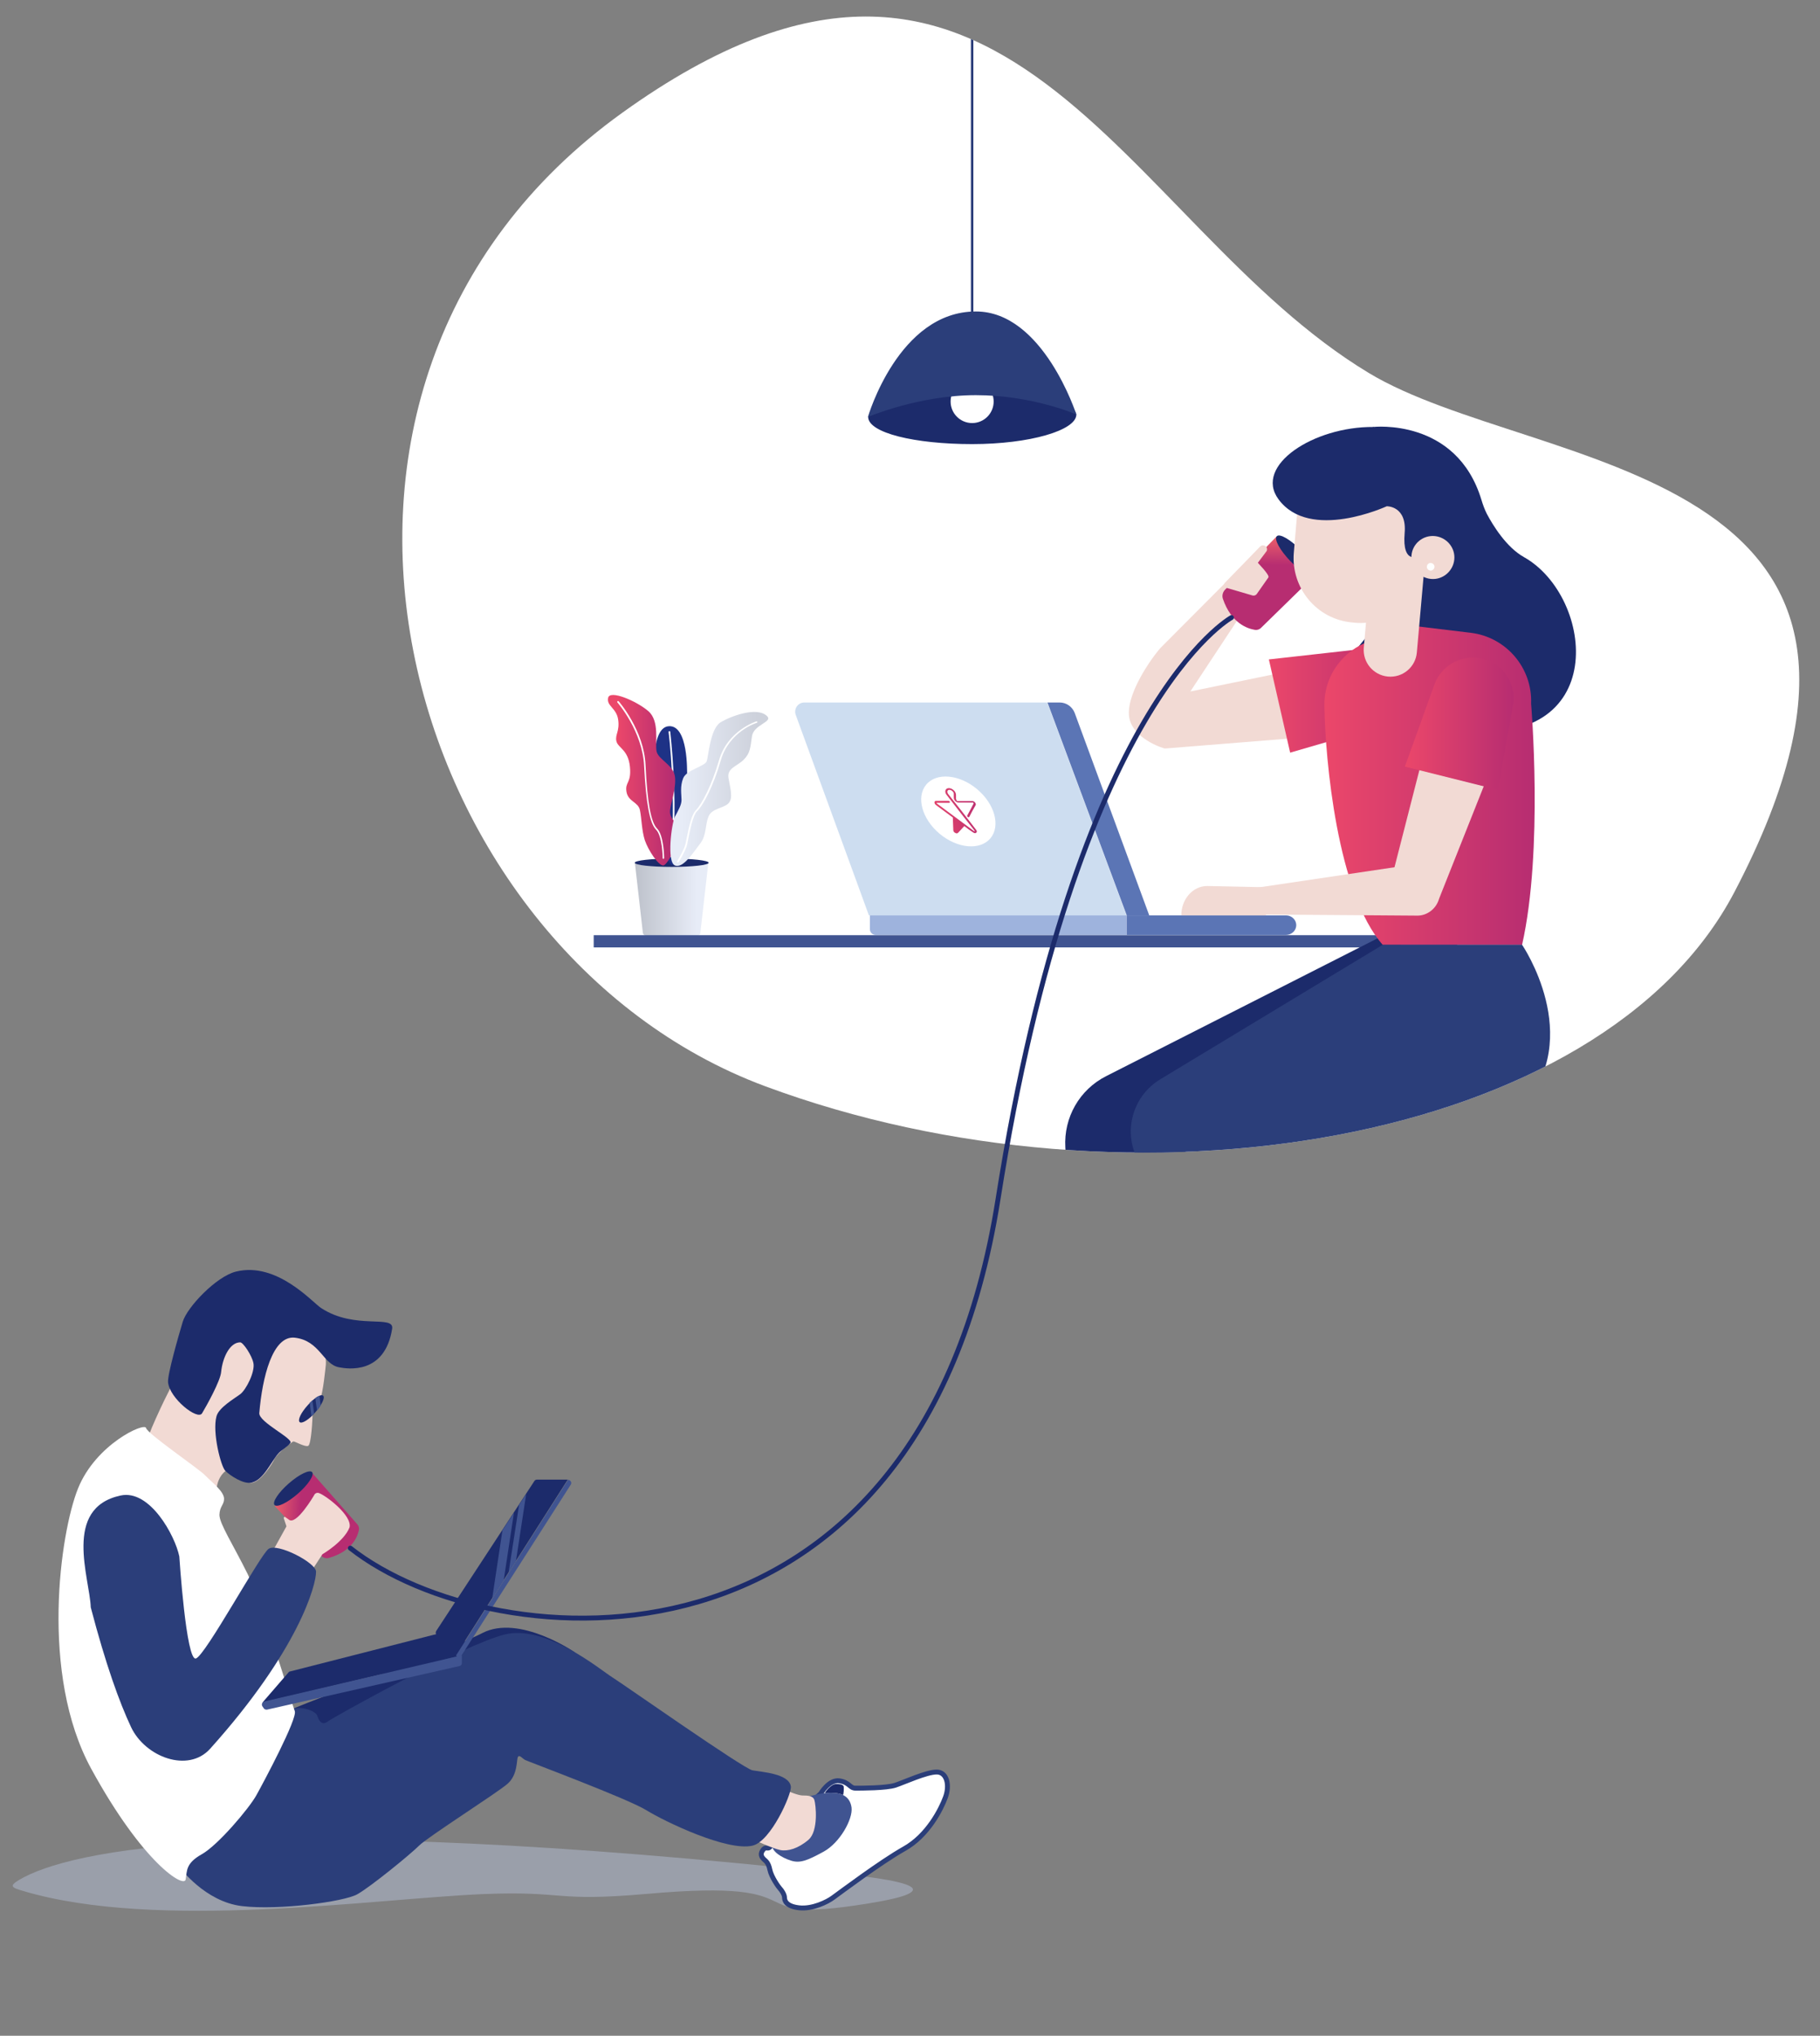 <?xml version="1.0" encoding="utf-8"?>
<!-- Generator: Adobe Illustrator 22.0.0, SVG Export Plug-In . SVG Version: 6.00 Build 0)  -->
<svg version="1.1" id="Layer_1" xmlns="http://www.w3.org/2000/svg" xmlns:xlink="http://www.w3.org/1999/xlink" x="0px" y="0px"
	 viewBox="0 0 744 832" style="enable-background:new 0 0 744 832;" xml:space="preserve">
<rect x="0" y="0" width="744" height="832" fill="#808080" stroke="none"/>
<style type="text/css">
	.st0{fill:url(#SVGID_1_);}
	.st1{fill:#1C2B6B;}
	.st2{fill:#F2DAD4;}
	.st3{opacity:0.5;fill:#B5BFD5;enable-background:new    ;}
	.st4{fill:#FFFFFF;stroke:#2B3E7A;stroke-width:2;stroke-miterlimit:10;}
	.st5{fill:#405491;}
	.st6{fill:#2B3E7A;}
	.st7{fill:#FFFFFF;}
	.st8{fill:url(#SVGID_2_);}
	.st9{fill:url(#SVGID_3_);}
	.st10{fill:url(#XMLID_3_);}
	.st11{fill:#1E3286;}
	.st12{fill:url(#SVGID_4_);}
	.st13{fill:url(#SVGID_5_);}
	.st14{clip-path:url(#SVGID_7_);}
	.st15{fill:none;stroke:#2B3E7A;stroke-miterlimit:10;}
	.st16{fill:url(#SVGID_8_);}
	.st17{fill:#CDDDF0;}
	.st18{fill:#5B75B5;}
	.st19{fill:#9EB3DD;}
	.st20{fill:url(#SVGID_9_);}
	.st21{fill:url(#SVGID_10_);}
	.st22{fill:#1F2E3B;}
	.st23{fill:none;stroke:#1C2B6B;stroke-width:2;stroke-linecap:round;stroke-miterlimit:10;}
</style>
<g>
	<g>
		
			<linearGradient id="SVGID_1_" gradientUnits="userSpaceOnUse" x1="539.109" y1="-199.313" x2="574.139" y2="-199.313" gradientTransform="matrix(-0.998 -6.740000e-02 -6.740000e-02 0.998 671.549 855.762)">
			<stop  offset="0.696" style="stop-color:#B72D71"/>
			<stop  offset="1" style="stop-color:#EB606A"/>
		</linearGradient>
		<path class="st0" d="M127.7,602.1l18.4,20.9c0.6,0.7,0.8,1.6,0.6,2.4c-0.6,2.8-2.9,8.6-12.2,11.3c-1.1,0.3-2.4,0-3.2-0.9l-19-20.3
			L127.7,602.1z"/>
		
			<ellipse transform="matrix(0.753 -0.658 0.658 0.753 -370.695 228.988)" class="st1" cx="119.8" cy="608.5" rx="10.2" ry="2.8"/>
	</g>
	<path class="st2" d="M107.3,641.5l9.8-17.7l-1.1-3.3c-0.1-0.4,0.3-0.7,0.6-0.5l1.4,1c3,2.8,10.4-9.9,10.4-9.9
		c0.3-0.8,1.2-1.2,2-0.9c3,1.1,13.6,9.2,12.5,14c-2.3,5.9-11.1,11-11.1,11l-8.8,13.5L107.3,641.5z"/>
	<path class="st3" d="M345.1,765.9c10.7,1.2,28,3.3,28.1,6.3c0.1,2.8-13.9,5-18.7,5.8c-55.8,9-16-10.6-89.9-4
		c-38.7,3.4-32.9-1.3-67.2,0.1c-44.6,1.9-133,15.1-188-1.3c-4.8-1.4-5.7-2-1.6-4.5C28.2,756.2,102.3,739.6,345.1,765.9z"/>
	<g>
		<path class="st1" d="M235,675.3c0,0-22.7-15.7-37.8-7.9s-81.2,31.3-83.4,33.8c-2.2,2.5,11.6,12.7,11.6,12.7l89.9-24.1L235,675.3z"
			/>
		<path class="st4" d="M335.5,733c0,0,3.4-5.8,7.6-5.2s4.2,3,6.6,3s12.7,0,16.3-1.2s12.7-5.4,16.9-5.4s5.4,5.4,3.6,10.3
			s-7.2,15.7-16.9,21.1c-9.6,5.4-26.5,18.1-29,19.9c-2.4,1.8-8.5,4.8-13.9,4.2s-6-3-6-4.2s-1.2-3-1.8-3.6s-3.6-4.8-4.2-7.8
			s-1.8-3.6-2.4-4.2s-1.8-1.8-0.6-3.6s2-0.6,2.8-1.2s12.9-14.5,12.9-14.5L335.5,733z"/>
		<path class="st5" d="M331,734.1c0,0,4.4-1.4,8.6-1.4s7.8,1.2,8.5,6c0.6,4.8-4.8,14.5-11.5,18.1c-6.6,3.6-9.6,4.8-13.3,3.6
			s-7.8-3.6-7.8-6.6C315.4,750.7,331,734.1,331,734.1z"/>
		<path class="st1" d="M344.6,733.6c-1.4-0.7-3.2-0.9-5.1-0.9c-0.6,0-1.2,0-1.8,0.1c-0.3,0-0.5-0.1-0.5-0.1s2.3-3.6,4.7-3.6
			s3,0.6,3,1.2C345,730.8,344.9,733.3,344.6,733.6L344.6,733.6z"/>
		<path class="st2" d="M322.1,732c0,0,4.2,1.8,6,1.8s4.2,0,4.8,1.8c0.6,1.8,1.8,12.7-2.4,16.3s-8.5,4.8-11.5,4.2s-10.9-4.2-10.9-4.2
			L322.1,732z"/>
		<path class="st6" d="M323.3,730.2c0.3,3.1-8.2,22.4-15.7,24.1c-10.3,2.4-35.6-9.7-43.4-14.5c-7.6-4.7-48.3-19.9-49.5-20.5
			s-2.4-2.4-3-1.2s0,7.2-4.2,10.9s-32.6,21.7-36.2,25.3s-19.9,16.9-25.3,19.9c-5.4,3-32,6.6-47.1,4.8s-25.3-15.7-25.3-15.7
			l30.8-54.3c0,0,10.6-8.5,14.6-10.3c4.1-1.8,10.1,0.6,10.7,2.5s1.8,4.2,4.2,2.4s55.5-31.4,72.4-35.6c16.9-4.2,39.2,14.5,44,17.5
			s53.7,37.4,57.3,38C311.2,724.2,322.7,724.8,323.3,730.2z"/>
		<path class="st2" d="M133.2,557.7c0,0-1.2,12.7-2.4,13.9s-3,0.6-3,4.8s-0.6,13.9-1.8,14.5s-5.4-1.8-6-1.8s-6.6,4.8-7.8,7.2
			c-1.2,2.4-5.4,9-9.1,9.7c-3.6,0.6-8.4-6.6-10.9-4.8s-3.6,5.4-3.6,7.2s-29-6.6-29-17.5c0-3.1,7.8-19.3,9.7-22.9
			c1.8-3.6,4.2-19.3,4.8-23.5c0.6-4.2,7.8-16.3,19.9-20.5C106.1,519.7,134.4,543.8,133.2,557.7z"/>
		<path class="st1" d="M96.4,519.7c-8,2-19.9,14.5-21.7,20.5s-6.3,21.7-6,24.7c0.6,6.6,12.1,15.7,13.9,12.7s7.5-13.2,7.8-16.9
			c0.6-6,3.6-12.1,7.8-12.1c1.2,0,4.8,5.4,5.4,8.5c0.7,3.6-3,10.9-5.4,12.7s-8.7,5.4-9.7,9c-1.8,6.6,1.8,20.5,3.6,22.3
			c1.8,1.8,7.4,5.7,10.9,4.8c4.8-1.2,7.8-8.5,10.8-11.9c1.2-1.4,3.7-2.6,4.9-4.3c1.3-1.8-13-8.5-12.7-12.2
			c1.2-14.5,5.4-31.8,14.5-30.8c10.3,1.2,11.5,10.9,18.1,12.1c3.6,0.7,18.7,3,21.7-15.7c1-6-15.1,0.6-29-8.5
			C127.8,532.4,113.3,515.5,96.4,519.7z"/>
		<path class="st1" d="M122.5,581.2c0.9,0.8,3.8-1,6.4-4c2.6-3,4.1-6,3.2-6.8c-0.9-0.8-3.8,1-6.4,4
			C123,577.4,121.6,580.4,122.5,581.2z"/>
		<path class="st5" d="M131.1,574.4c-0.4,0.7-0.9,1.4-1.5,2.1l-0.7-5.1c0.6-0.5,1.2-0.8,1.7-1L131.1,574.4z"/>
		<path class="st5" d="M127.7,572.3l0.7,5.4c-0.4,0.4-0.7,0.7-1.1,1.1l-0.7-5.5C127,573,127.4,572.6,127.7,572.3z"/>
		<g>
			<path class="st7" d="M91.6,612.6c0-3.1-4.8-6.6-7.8-9.7c-3-3-23.5-16.9-24.1-19.3s-20.5,6.6-27.8,24.7s-15.7,76,5.4,114.6
				s38,48.9,38.6,45.2c0.6-3.6,0-6.6,6.6-10.3s19.3-18.7,22.3-24.1s16.9-31.4,15.7-34.4c-1.2-3-13.3-44-19.3-56.1
				s-11.5-20.5-11.5-24.1C89.8,615.6,91.6,615,91.6,612.6z"/>
		</g>
		<polygon class="st1" points="188.7,676.5 179.7,667.5 118.2,683.2 107.3,695.8 		"/>
		<path class="st6" d="M49.3,611.2c12-2.6,22.3,16.5,24,24.9c0,0,2.8,43.1,6.8,41.7s26.1-42.2,29.7-44.8c3.6-2.5,19.3,5.6,19.4,9.3
			c0.1,5.3-7,32-43.3,72.4c-9,10-26.5,3.4-32.3-8.8c-4.8-10.2-10.4-25.7-16.5-49C36.7,645,25.5,616.3,49.3,611.2z"/>
		<g>
			<path class="st1" d="M186.3,676.5l45.8-71.8h-12.6c-0.4,0-0.8,0.2-1,0.5l-40.2,61.4c-0.3,0.5-0.2,1.1,0.1,1.5L186.3,676.5z"/>
			<path class="st5" d="M188.7,676.5l44.6-69.7c0.6-0.9-0.1-2-1.1-2l0,0l-45.8,71.8l0,0C186.9,677.4,188.2,677.4,188.7,676.5z"/>
			<polygon class="st5" points="210.9,638.1 207.9,642.7 212.2,615 215.1,610.6 			"/>
			<polygon class="st5" points="205.9,645.9 201.2,653.3 205.4,625.4 210.1,618.2 			"/>
		</g>
		<path class="st5" d="M109.2,698.7l78.6-17.8c0.6-0.1,1-0.6,1-1.2v-3.2L108,695.4c-0.9,0.2-1.2,1.3-0.7,2l0.7,1
			C108.3,698.6,108.8,698.8,109.2,698.7z"/>
	</g>
</g>
<path class="st7" d="M559.5,152.4C458.4,91.4,410.6-66.1,254.5,46c-156.1,112-91.4,342.2,58.2,397.9
	C462.4,499.5,654.8,468,709,364.6C801.6,187.9,627.3,193.4,559.5,152.4z"/>
<g>
	<g>
		<path class="st2" d="M542.4,300.6l-64.8,5.2l-1.4,0.1c-0.5,0-13.9-4.1-14.7-13.6c-0.8-10.2,11.2-25.9,13.2-27.8l26.3-26.4
			c0,0,10.2,3,11.6,5.1l-26,39.4l51.5-10.6c7.9-1.7,15.6,3.4,17.3,11.2c1.7,7.9-3.4,15.6-11.2,17.3
			C543.7,300.4,543,300.5,542.4,300.6z"/>
	</g>
	<g>
		
			<linearGradient id="SVGID_2_" gradientUnits="userSpaceOnUse" x1="-376.717" y1="-537.454" x2="-323.267" y2="-537.454" gradientTransform="matrix(-1 0 0 1 195.366 824)">
			<stop  offset="0" style="stop-color:#B72D71"/>
			<stop  offset="1" style="stop-color:#EB476A"/>
		</linearGradient>
		<path class="st8" d="M518.7,269.5l8.7,38.1l33-9.6c8.9-2.6,13.8-12.1,10.8-21l0,0c-2.5-7.5-9.9-12.3-17.6-11.4L518.7,269.5z"/>
	</g>
</g>
<linearGradient id="SVGID_3_" gradientUnits="userSpaceOnUse" x1="1263.907" y1="-817.303" x2="1302.103" y2="-817.303" gradientTransform="matrix(1.690000e-02 -1 -1 -1.690000e-02 -320.423 1507.508)">
	<stop  offset="0.696" style="stop-color:#B72D71"/>
	<stop  offset="1" style="stop-color:#EB606A"/>
</linearGradient>
<path class="st9" d="M537.2,235.4l-21.7,21.2c-0.7,0.7-1.7,1-2.6,0.8c-3-0.5-9.6-2.7-13-12.7c-0.4-1.2-0.1-2.6,0.8-3.6l21.1-21.8
	L537.2,235.4z"/>
<ellipse transform="matrix(0.719 -0.695 0.695 0.719 -8.954 432.043)" class="st1" cx="529.7" cy="227.1" rx="3.1" ry="11.2"/>
<path class="st2" d="M518.5,236l-4.7,6.7c-0.4,0.6-1.2,0.9-2,0.6l-11.3-3.3c-0.3-0.6-0.2-1.4,0.3-1.9l14.3-14.7
	c0.4-0.4,0.9-0.6,1.4-0.5l0,0c1.1,0.1,1.8,1.3,1.3,2.3l-3.6,4.8C514.3,230.2,519.2,235.1,518.5,236z"/>
<g>
	
		<linearGradient id="XMLID_3_" gradientUnits="userSpaceOnUse" x1="284.684" y1="-456.637" x2="235.823" y2="-456.719" gradientTransform="matrix(1 0 0 1 0 824)">
		<stop  offset="0" style="stop-color:#E7ECF7"/>
		<stop  offset="0.999" style="stop-color:#969AA1"/>
	</linearGradient>
	<path id="XMLID_1_" class="st10" d="M285,382.4h-20.8c-0.7,0-1.3-0.5-1.4-1.2l-3.3-28.9h30.1l-3.3,28.9
		C286.3,381.9,285.7,382.4,285,382.4z"/>
	<ellipse class="st1" cx="274.6" cy="352.6" rx="15.1" ry="1.7"/>
	<path class="st11" d="M273.3,296.8c-8.2,0.7-5.5,25.3-5.5,25.3c2,21.2,4.8,30.8,6.9,31.5c2,0.7,6.2-30.1,6.2-37.6
		C280.8,316,281.5,296.1,273.3,296.8z"/>
	<path class="st7" d="M274.3,350.2L274.3,350.2c-0.2,0-0.4-0.2-0.3-0.4c2.7-22.3-0.6-50.3-0.7-50.6c0-0.2,0.1-0.4,0.3-0.4
		c0.2,0,0.4,0.1,0.4,0.3c0,0.3,3.4,28.4,0.7,50.7C274.6,350.1,274.5,350.2,274.3,350.2z"/>
	
		<linearGradient id="SVGID_4_" gradientUnits="userSpaceOnUse" x1="274.393" y1="-505.134" x2="252.318" y2="-505.134" gradientTransform="matrix(1 0 0 1 0 824)">
		<stop  offset="0" style="stop-color:#B72D71"/>
		<stop  offset="1" style="stop-color:#EB476A"/>
	</linearGradient>
	<path class="st12" d="M248.6,285.2c-0.7,3.4,3.4,4.1,4.1,8.9c0.7,4.8-1.4,6.2-0.7,8.9c0.7,2.7,4.8,3.4,5.5,10.3
		c0.7,6.9-2.1,6.2-1.4,10.3c0.7,4.1,4.8,4.1,5.5,7.5s0.7,8.2,2,12.3c1.4,4.1,5.5,10.3,7.5,10.3s7.5-11.6,6.2-15.1
		c-1.4-3.4-3.4-4.1-3.4-6.9c0-2.7,2.7-9.6,2-14.4s-6.9-6.9-7.5-10.3c-0.7-3.4,1.4-12.3-3.4-16.4S249.3,281.8,248.6,285.2z"/>
	
		<linearGradient id="SVGID_5_" gradientUnits="userSpaceOnUse" x1="278.714" y1="-501.577" x2="309.419" y2="-501.577" gradientTransform="matrix(1 0 0 1 0 824)">
		<stop  offset="0" style="stop-color:#E7ECF7"/>
		<stop  offset="0.999" style="stop-color:#CDD1DB"/>
	</linearGradient>
	<path class="st13" d="M313.6,292.7c2.4,2.4-5.5,3.4-6.2,8.2c-0.7,4.8-0.7,6.9-3.4,9.6c-2.7,2.7-6.9,3.4-6.2,7.5s2,8.2,0,10.3
		s-6.9,2-8.2,5.5c-1.4,3.4-0.7,7.5-3.4,11c-2.7,3.4-6.9,10.3-10.3,8.9s-1.4-17.1,0-19.9c1.4-2.7,2.7-4.8,2.7-6.9s-0.7-5.5,0.7-8.9
		c1.4-3.4,8.9-4.8,9.6-6.9c0.7-2,1.4-13,5.5-15.8C298.6,292.7,309.5,288.6,313.6,292.7z"/>
	<path class="st7" d="M277.1,352.5c-0.1,0-0.1,0-0.2,0c-0.2-0.1-0.2-0.3-0.1-0.5c0,0,2.8-4.6,3.4-7c0.1-0.6,0.3-1.5,0.5-2.5
		c0.8-3.8,1.9-9.5,3.7-11.3c2.5-2.5,6.6-10.4,9.5-20.4c3.5-12.3,15.2-15.9,15.3-16c0.2,0,0.4,0,0.4,0.2s0,0.4-0.2,0.4
		c-0.1,0-11.4,3.5-14.8,15.5c-2.9,10.1-7,18.1-9.7,20.7c-1.6,1.6-2.8,7.5-3.5,11c-0.2,1.1-0.4,2-0.5,2.6c-0.6,2.4-3.3,6.9-3.4,7.1
		C277.3,352.4,277.2,352.5,277.1,352.5z"/>
	<path class="st7" d="M271.2,351c-0.2,0-0.3-0.1-0.3-0.3c0-0.1-0.1-9-2.7-11.6s-4.1-10.7-4.9-26.2c-0.7-14.1-10.8-25.7-10.9-25.8
		c-0.1-0.1-0.1-0.4,0-0.5s0.4-0.1,0.5,0s10.4,11.9,11,26.2c0.7,15.1,2.2,23.3,4.7,25.8c2.8,2.8,2.9,11.7,2.9,12.1
		C271.5,350.8,271.4,351,271.2,351L271.2,351z"/>
</g>
<g>
	<g>
		<g>
			<g>
				<g>
					<defs>
						<path id="SVGID_6_" d="M559.5,152.4C458.4,91.4,410.6-66.1,254.5,46c-156.1,112-91.4,342.2,58.2,397.9
							C462.4,499.5,654.8,468,709,364.6C801.6,187.9,627.3,193.4,559.5,152.4z"/>
					</defs>
					<clipPath id="SVGID_7_">
						<use xlink:href="#SVGID_6_"  style="overflow:visible;"/>
					</clipPath>
					<g class="st14">
						<g>
							<path class="st1" d="M440,169.4c0,6.5-19.1,12.1-42.6,12.1s-42.5-4.6-42.5-11.1c2.1-5.1,19-12.4,42.5-12.4
								S438.7,163.3,440,169.4z"/>
							<circle class="st7" cx="397.4" cy="164.1" r="8.8"/>
							<path class="st6" d="M440,169.4c0,0-17.8-7.9-41.1-7.9c-23.2,0-44.1,8.9-44.1,8.9s12.5-43.1,44.1-43.1
								C426.4,127.2,440,169.4,440,169.4z"/>
							<line class="st15" x1="397.4" y1="5" x2="397.4" y2="148.8"/>
						</g>
						<g>
							<rect x="242.7" y="382.2" class="st5" width="353" height="5"/>
							<polygon class="st2" points="554.4,629.1 558.1,642.5 539.9,648 534.2,631.5 							"/>
							<polygon class="st2" points="444.6,619.2 444.6,630.2 461.1,630.2 463,619.2 							"/>
							<path class="st1" d="M569.2,380.4l-117,59.4c-10.9,5.5-17.4,16.9-16.7,29.1l8.8,150.3h18l24.2-160.9l91.1-64L569.2,380.4z"/>
							<path class="st1" d="M561.3,174.5c0,0,34.1-3.9,44.3,29.8c0.6,2,1.3,3.9,2.2,5.7c2.5,4.7,8,13.7,15.2,17.7
								c28.8,16.2,35.7,78.9-27,70.7c-78.4-10.3-48.1-19.6-30.4-47.9c12.6-20.2-39.8-47.9-39.8-47.9L561.3,174.5z"/>
							
								<linearGradient id="SVGID_8_" gradientUnits="userSpaceOnUse" x1="-432.004" y1="-503.2" x2="-346.029" y2="-503.2" gradientTransform="matrix(-1 0 0 1 195.366 824)">
								<stop  offset="0" style="stop-color:#B72D71"/>
								<stop  offset="1" style="stop-color:#EB476A"/>
							</linearGradient>
							<path class="st16" d="M574.5,255.4l-16.8,7.5c-10,4.5-16.5,14.4-16.3,25.4c0.3,22.1,5.3,76.9,23.9,97.9h56.9
								c8.8-38.9,3.7-98.6,3.7-98.6c0.6-14.6-10.2-27.3-24.8-29L574.5,255.4z"/>
							<g>
								<g>
									<g>
										<path class="st2" d="M567.3,276.5L567.3,276.5c-5.9-0.6-10.3-5.8-9.8-11.8l3.2-36.3l21.7,2.1l-3.2,36.1
											C578.7,272.7,573.3,277.1,567.3,276.5z"/>
										<path class="st2" d="M553.8,254.5l-0.9-0.1c-14.5-1.2-25.2-14-24-28.5l2.7-31.7l53.3,4.5l-2.7,31.7
											C581,245,568.3,255.8,553.8,254.5z"/>
									</g>
									<path class="st1" d="M586.5,219.1l-6.4,8.2c0,0-7,3.8-5.9-9.4c1-11.2-7.3-11-7.3-11s-31.5,14.6-44.3-2.9
										c-10.1-13.8,14.5-29.7,38.8-29.5l27.5,19.9L586.5,219.1z"/>
									<path class="st2" d="M577,227c-0.5,4.8,3.1,9.1,7.9,9.6c4.8,0.5,9.1-3.1,9.6-7.9s-3.1-9.1-7.9-9.6
										C581.7,218.6,577.4,222.2,577,227z"/>
									<path class="st7" d="M583.3,231.5c-0.1,0.9,0.6,1.6,1.4,1.7s1.6-0.6,1.7-1.4c0.1-0.9-0.6-1.6-1.4-1.7
										C584.1,230,583.4,230.6,583.3,231.5z"/>
								</g>
							</g>
							<path class="st6" d="M622.2,386.1h-56.9l-91,55c-10.7,6.5-15,19.9-9.9,31.4l69.8,158.8l20.2-2.4l-37.5-153.2
								c31.5-1.3,90-6.1,105.3-23.1C648,423.8,622.2,386.1,622.2,386.1z"/>
							<g>
								<path class="st17" d="M428.1,287.1l32.4,87H355.2l-29.9-81.9c-0.9-2.5,0.9-5.1,3.5-5.1H428.1z"/>
								<path class="st18" d="M428.2,287.1h5c2.7,0,5.1,1.7,6.1,4.2l30.5,82.8h-9.2L428.2,287.1z"/>
								<path class="st19" d="M358,382.1h102.6v-8h-105v5.6C355.6,381.1,356.7,382.1,358,382.1z"/>
								
									<ellipse transform="matrix(0.641 -0.768 0.768 0.641 -113.926 419.822)" class="st7" cx="391.6" cy="331.6" rx="11.9" ry="17.1"/>
								<path class="st18" d="M460.6,382.1h65.1c2.3,0,4.2-1.8,4.2-4l0,0c0-2.2-1.9-4-4.2-4h-65.1V382.1z"/>
								<g>
									
										<linearGradient id="SVGID_9_" gradientUnits="userSpaceOnUse" x1="401.799" y1="502.667" x2="379.557" y2="497.599" gradientTransform="matrix(1 0 0 -1 0 832)">
										<stop  offset="0" style="stop-color:#B72D71"/>
										<stop  offset="1" style="stop-color:#EB476A"/>
									</linearGradient>
									<path class="st20" d="M398,328.4c-1,1.9-1.5,2.9-2.6,4.9c-0.1,0.2,0,0.4,0.2,0.6s0.5,0.1,0.6,0c1-1.9,1.5-2.9,2.6-4.8
										c0.2-0.3,0.1-0.7-0.2-1.1c-0.3-0.4-0.7-0.6-1.1-0.6c-2.4,0-3.6,0-6,0c-0.2,0-0.4-0.1-0.5-0.4c-0.1-0.2-0.2-0.4-0.2-0.6
										c0-0.6,0-0.9,0-1.5s-0.3-1.4-0.9-1.9c-0.6-0.6-1.4-0.9-2-0.9c-0.7,0-1.2,0.3-1.4,0.9c-0.2,0.6,0,1.3,0.5,1.9
										c4.5,5.8,6.8,8.8,11.4,14.6c0.1,0.1,0.1,0.1,0,0.2c0,0-0.1,0-0.2,0c-6.1-4.5-9.1-6.8-15.2-11.3c-0.1-0.1-0.1-0.1-0.1-0.2
										c0,0,0-0.1,0.1-0.1c2,0,3,0,5,0c0.2,0,0.4-0.2,0.3-0.4c-0.1-0.2-0.3-0.4-0.6-0.4c-2,0-3,0-5,0c-0.4,0-0.7,0.2-0.7,0.6
										s0.2,0.8,0.6,1.1c2.8,2,4.1,3.1,6.9,5.1c0.1,2.1,0.1,3.1,0.2,5.2c0,0.4,0.3,0.9,0.8,1.1c0.2,0.1,0.4,0.2,0.6,0.2
										s0.4-0.1,0.6-0.3c1-1.1,1.5-1.6,2.5-2.7c1.4,1.1,2.1,1.6,3.6,2.6c0.3,0.2,0.5,0.3,0.8,0.3c0.2,0,0.4-0.1,0.5-0.2
										c0.3-0.3,0.3-0.7-0.1-1.2c-4.5-5.9-6.8-8.8-11.4-14.6c-0.3-0.4-0.4-0.8-0.3-1.2c0.1-0.3,0.4-0.5,0.8-0.5s0.9,0.2,1.2,0.5
										c0.4,0.3,0.6,0.8,0.6,1.1c0,0.6,0,0.9,0,1.5c0,0.4,0.1,0.8,0.3,1.1c0.4,0.6,0.9,0.9,1.5,1l0,0c2.4,0,3.6,0,6,0
										c0.1,0,0.1,0,0.2,0.1C398,328.3,398,328.4,398,328.4L398,328.4z"/>
								</g>
							</g>
							<g>
								<g>
									<path class="st2" d="M612.8,305.6L588.4,367l-0.5,1.4c-1.5,3.6-5,5.9-8.7,5.8l-69.5-0.5c-2.8,0-5.1-2.3-5.1-5.2
										c0-2.6,1.9-4.7,4.4-5l68.7-10.2l-9.2,7.2l16.4-64c2-7.9,10-12.6,17.9-10.6s12.6,10,10.6,17.9
										C613.2,304.4,613,305,612.8,305.6z"/>
									<path class="st2" d="M517.2,362.6l-23.7-0.5c-5.9,0-10.6,5.4-10.6,12l0,0h34.6L517.2,362.6z"/>
								</g>
								<g>
									
										<linearGradient id="SVGID_10_" gradientUnits="userSpaceOnUse" x1="-423.408" y1="-528.232" x2="-378.934" y2="-528.232" gradientTransform="matrix(-1 0 0 1 195.366 824)">
										<stop  offset="0" style="stop-color:#B72D71"/>
										<stop  offset="1" style="stop-color:#EB476A"/>
									</linearGradient>
									<path class="st21" d="M574.3,313.3l38,9.5l6.2-34.5c1.7-9.3-4.7-18.1-14-19.4l0,0c-7.8-1.1-15.4,3.4-18.1,10.8L574.3,313.3
										z"/>
								</g>
							</g>
							<path class="st22" d="M528,635.2l-8.9,8.8l-19.9,4.8c-2,0.5-3.7,2-4.4,4l-1,2.9c-0.5,1.4,0.6,2.9,2.1,2.9L560,657
								c2.1,0,3.7-1.8,3.5-3.9l-5-18.2l-9.7,2.3c-3.2,1.1-6.8,0.7-9.7-1l-3.4-2C533.2,632.8,530.1,633.2,528,635.2z"/>
							<path class="st22" d="M436.1,622.6l-8.9,8.8l-19.9,4.8c-2,0.5-3.7,2-4.4,4l-1,2.9c-0.5,1.4,0.6,2.9,2.1,2.9l58-1.2
								c2.1,0,3.7-1.8,3.5-3.9l-1.5-18.5l-7.1,2.4c-3.2,1.1-6.8,0.7-9.7-1l-3.4-2C441.2,620.2,438.1,620.6,436.1,622.6z"/>
						</g>
					</g>
				</g>
				<g>
					<defs>
						<path id="SVGID_11_" d="M559.5,152.4C458.4,91.4,410.6-66.1,254.5,46c-156.1,112-91.4,342.2,58.2,397.9
							C462.4,499.5,654.8,468,709,364.6C801.6,187.9,627.3,193.4,559.5,152.4z"/>
					</defs>
					<clipPath id="SVGID_12_">
						<use xlink:href="#SVGID_11_"  style="overflow:visible;"/>
					</clipPath>
				</g>
			</g>
		</g>
	</g>
</g>
<path class="st23" d="M503.4,252.4c0,0-63.4,34.6-95.4,237.6S201.4,678.5,143.2,632.7"/>
</svg>
